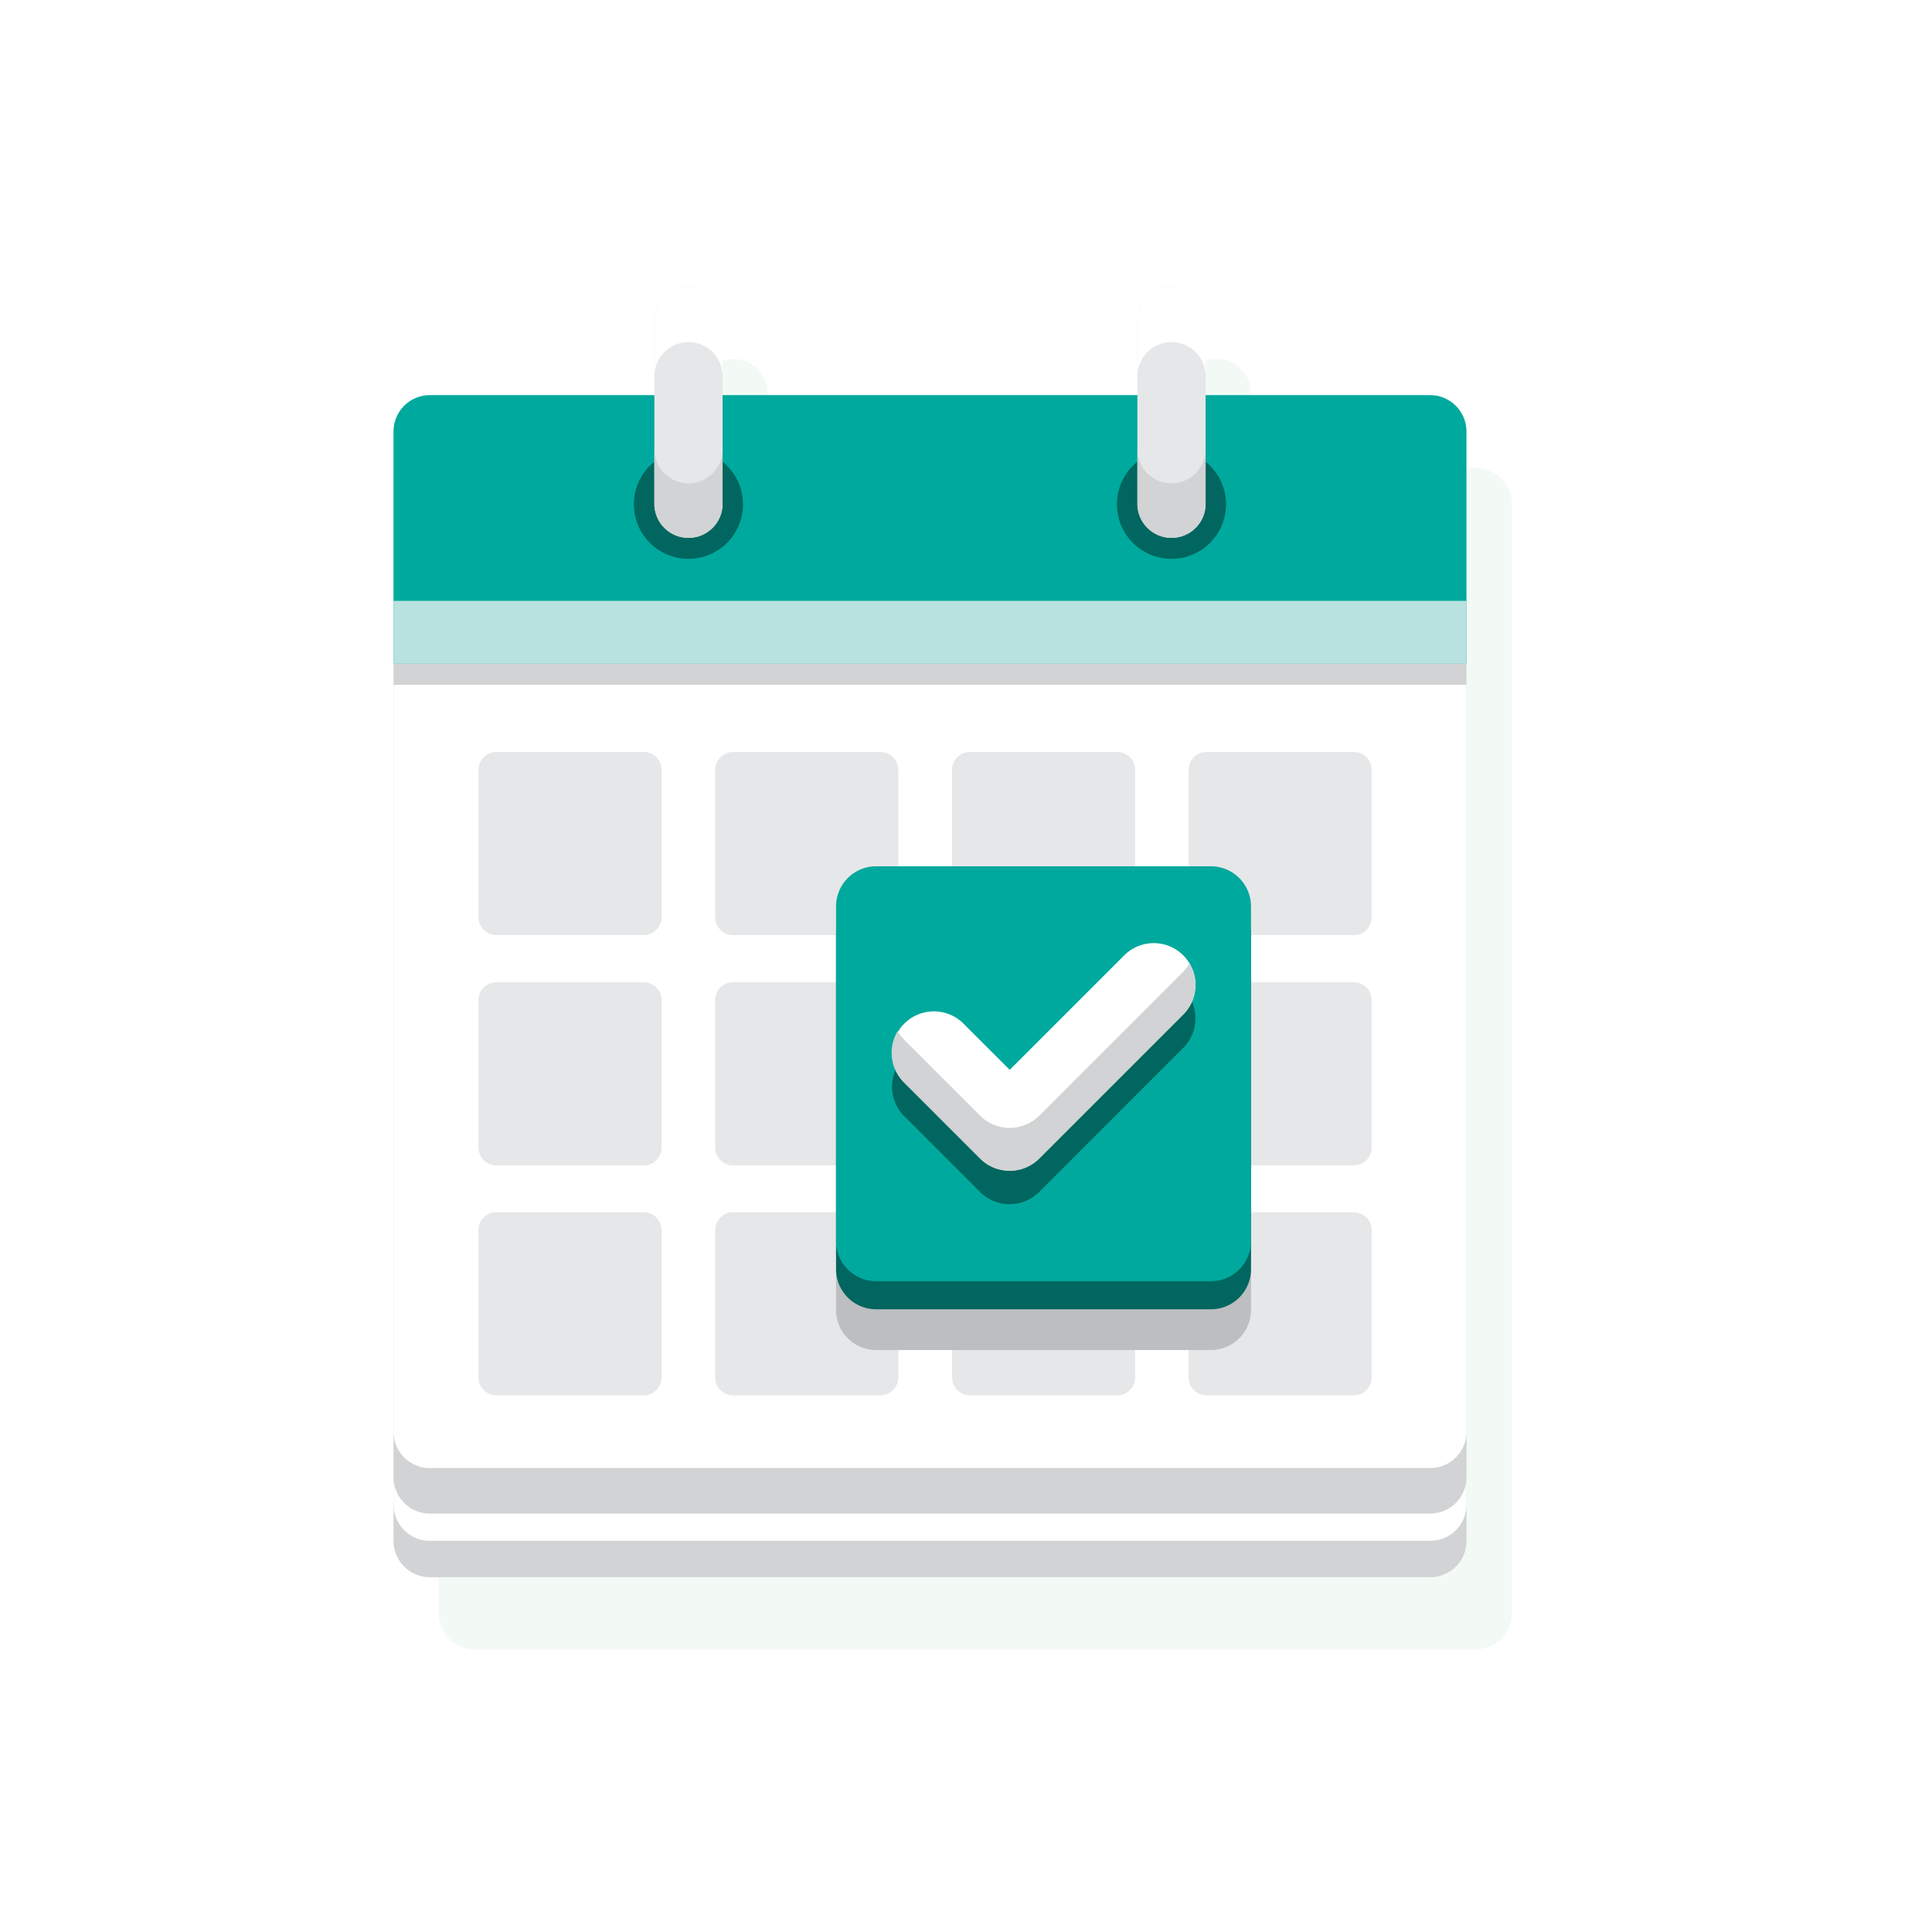 <svg xmlns="http://www.w3.org/2000/svg" xmlns:xlink="http://www.w3.org/1999/xlink" width="54" height="54" viewBox="0 0 54 54">
  <rect x="0" y="0" width="54" height="54" fill="#333333" stroke="none"/>
  <defs>
    <clipPath id="clip-Employee_Self_Service">
      <rect width="54" height="54"/>
    </clipPath>
  </defs>
  <g id="Employee_Self_Service" data-name="Employee Self Service" clip-path="url(#clip-Employee_Self_Service)">
    <rect width="54" height="54" fill="#fff"/>
    <g id="exam" transform="translate(10.999 8)">
      <path id="Path_99111" data-name="Path 99111" d="M153.1,105.865h-6.274v-2.092a.956.956,0,0,0-.036-.261l-.014-.044c-.008-.022-.016-.044-.025-.065s-.012-.029-.019-.042l-.01-.021a1.069,1.069,0,0,0-.072-.118c-.009-.012-.018-.025-.028-.036a.949.949,0,0,0-.534-.34c-.023-.006-.046-.01-.07-.014a1.046,1.046,0,0,0-.121-.011h-.024a.95.95,0,0,0-.75.365l-.028.037c-.013.019-.026.038-.038.057l-.012.02c-.008.014-.015.027-.022.041l-.01.02c-.007.014-.013.028-.019.042a.954.954,0,0,0-.075.371v2.092h-11.6v-2.092a.956.956,0,0,0-.036-.261q-.006-.023-.014-.044c-.008-.022-.016-.044-.025-.065s-.012-.029-.019-.042l-.01-.021a.953.953,0,0,0-.849-.519h-.025l-.049,0-.024,0-.048.006a.93.93,0,0,0-.16.039l-.044.016a.94.94,0,0,0-.125.06l-.039.023c-.026.017-.051.034-.075.053l-.052.044-.033.032c-.011.011-.021.021-.032.033l-.015.017-.029.035c-.014.018-.028.037-.041.056s-.016.026-.024.038l-.012.02c-.008.013-.015.027-.022.041l-.01.02c-.007.014-.013.028-.019.042a.953.953,0,0,0-.075.371v2.092h-6.275a1.016,1.016,0,0,0-1.016,1.016v31a1.017,1.017,0,0,0,1.016,1.016H153.1a1.017,1.017,0,0,0,1.017-1.016v-31A1.017,1.017,0,0,0,153.1,105.865Zm0,0" transform="translate(-122.861 -100.79)" fill="#e4f4ea" opacity="0.459"/>
      <path id="Path_99112" data-name="Path 99112" d="M153.1,165.418H125.141a1.016,1.016,0,0,1-1.016-1.016V136.446a1.016,1.016,0,0,1,1.016-1.016H153.1a1.016,1.016,0,0,1,1.016,1.016V164.4A1.016,1.016,0,0,1,153.1,165.418Zm0,0" transform="translate(-124.125 -129.335)" fill="#d1d3d4"/>
      <path id="Path_99113" data-name="Path 99113" d="M153.1,157.641H125.141a1.016,1.016,0,0,1-1.016-1.016V128.669a1.017,1.017,0,0,1,1.016-1.017H153.1a1.017,1.017,0,0,1,1.016,1.017v27.955A1.016,1.016,0,0,1,153.1,157.641Zm0,0" transform="translate(-124.125 -122.575)" fill="#fff"/>
      <path id="Path_99114" data-name="Path 99114" d="M153.1,151.809H125.141a1.017,1.017,0,0,1-1.016-1.017V122.837a1.017,1.017,0,0,1,1.016-1.017H153.1a1.017,1.017,0,0,1,1.016,1.017v27.955A1.016,1.016,0,0,1,153.1,151.809Zm0,0" transform="translate(-124.125 -117.505)" fill="#d1d3d4"/>
      <path id="Path_99115" data-name="Path 99115" d="M153.1,142.094H125.141a1.016,1.016,0,0,1-1.016-1.016V113.122a1.016,1.016,0,0,1,1.016-1.016H153.1a1.016,1.016,0,0,1,1.016,1.016v27.955A1.016,1.016,0,0,1,153.1,142.094Zm0,0" transform="translate(-124.125 -109.061)" fill="#fff"/>
      <path id="Path_99116" data-name="Path 99116" d="M124.125,169.441h29.989v.6H124.125Zm0,0" transform="translate(-124.125 -158.9)" fill="#d1d3d4"/>
      <path id="Path_99117" data-name="Path 99117" d="M153.1,112.105H125.141a1.016,1.016,0,0,0-1.016,1.016v6.48h29.989v-6.48A1.017,1.017,0,0,0,153.1,112.105Zm0,0" transform="translate(-124.125 -109.061)" fill="#00a99d"/>
      <path id="Path_99118" data-name="Path 99118" d="M124.125,156.078h29.989v1.747H124.125Zm0,0" transform="translate(-124.125 -147.284)" fill="#b8e2df"/>
      <path id="Path_99119" data-name="Path 99119" d="M178.561,125.291a1.525,1.525,0,1,1-1.525-1.525A1.525,1.525,0,0,1,178.561,125.291Zm0,0" transform="translate(-168.793 -119.196)" fill="#00665f"/>
      <path id="Path_99120" data-name="Path 99120" d="M281.815,125.291a1.525,1.525,0,1,1-1.525-1.525A1.525,1.525,0,0,1,281.815,125.291Zm0,0" transform="translate(-258.546 -119.196)" fill="#00665f"/>
      <path id="Path_99121" data-name="Path 99121" d="M180.836,88.82a.953.953,0,0,0-.953.953V94.9a.953.953,0,0,0,1.906,0V89.773A.953.953,0,0,0,180.836,88.82Zm0,0" transform="translate(-172.592 -88.82)" fill="#e6e7e8"/>
      <path id="Path_99122" data-name="Path 99122" d="M180.836,88.82a.953.953,0,0,0-.953.953v1.562a.953.953,0,0,1,1.906,0V89.773A.953.953,0,0,0,180.836,88.82Zm0,0" transform="translate(-172.592 -88.82)" fill="#fff"/>
      <path id="Path_99123" data-name="Path 99123" d="M180.836,124.6a.953.953,0,0,1-.953-.953v1.525a.953.953,0,0,0,1.906,0v-1.525A.953.953,0,0,1,180.836,124.6Zm0,0" transform="translate(-172.592 -119.091)" fill="#d1d3d4"/>
      <path id="Path_99124" data-name="Path 99124" d="M284.094,88.82a.953.953,0,0,0-.953.953V94.9a.953.953,0,1,0,1.906,0V89.773A.953.953,0,0,0,284.094,88.82Zm0,0" transform="translate(-262.349 -88.82)" fill="#e6e7e8"/>
      <path id="Path_99125" data-name="Path 99125" d="M284.094,88.82a.953.953,0,0,0-.953.953v1.562a.953.953,0,1,1,1.906,0V89.773A.953.953,0,0,0,284.094,88.82Zm0,0" transform="translate(-262.349 -88.82)" fill="#fff"/>
      <path id="Path_99126" data-name="Path 99126" d="M284.094,124.6a.953.953,0,0,1-.953-.953v1.525a.953.953,0,1,0,1.906,0v-1.525A.953.953,0,0,1,284.094,124.6Zm0,0" transform="translate(-262.349 -119.091)" fill="#d1d3d4"/>
      <g id="Group_8869" data-name="Group 8869" transform="translate(2.375 13.019)">
        <path id="Path_99127" data-name="Path 99127" d="M146.911,193.508h-4.128a.5.5,0,0,1-.494-.495v-4.128a.5.5,0,0,1,.494-.495h4.128a.5.5,0,0,1,.495.495v4.128A.5.5,0,0,1,146.911,193.508Zm0,0" transform="translate(-142.289 -188.391)" fill="#e6e7e8"/>
        <path id="Path_99128" data-name="Path 99128" d="M197.517,193.508h-4.128a.5.5,0,0,1-.495-.495v-4.128a.5.5,0,0,1,.495-.495h4.128a.5.5,0,0,1,.495.495v4.128A.5.5,0,0,1,197.517,193.508Zm0,0" transform="translate(-186.278 -188.391)" fill="#e6e7e8"/>
        <path id="Path_99129" data-name="Path 99129" d="M248.126,193.508H244a.5.5,0,0,1-.494-.495v-4.128a.5.5,0,0,1,.494-.495h4.128a.5.5,0,0,1,.495.495v4.128A.5.5,0,0,1,248.126,193.508Zm0,0" transform="translate(-230.27 -188.391)" fill="#e6e7e8"/>
        <path id="Path_99130" data-name="Path 99130" d="M298.732,193.508H294.6a.5.5,0,0,1-.494-.495v-4.128a.5.5,0,0,1,.494-.495h4.128a.5.5,0,0,1,.495.495v4.128A.5.5,0,0,1,298.732,193.508Zm0,0" transform="translate(-274.258 -188.391)" fill="#e6e7e8"/>
        <path id="Path_99131" data-name="Path 99131" d="M146.911,242.7h-4.128a.5.5,0,0,1-.494-.495v-4.128a.5.5,0,0,1,.494-.495h4.128a.5.5,0,0,1,.495.495V242.2A.5.5,0,0,1,146.911,242.7Zm0,0" transform="translate(-142.289 -231.147)" fill="#e6e7e8"/>
        <path id="Path_99132" data-name="Path 99132" d="M197.517,242.7h-4.128a.5.5,0,0,1-.495-.495v-4.128a.5.5,0,0,1,.495-.495h4.128a.5.5,0,0,1,.495.495V242.2A.5.5,0,0,1,197.517,242.7Zm0,0" transform="translate(-186.278 -231.147)" fill="#e6e7e8"/>
        <path id="Path_99133" data-name="Path 99133" d="M298.732,242.7H294.6a.5.5,0,0,1-.494-.495v-4.128a.5.5,0,0,1,.494-.495h4.128a.5.5,0,0,1,.495.495V242.2A.5.5,0,0,1,298.732,242.7Zm0,0" transform="translate(-274.258 -231.147)" fill="#e6e7e8"/>
        <path id="Path_99134" data-name="Path 99134" d="M146.911,291.887h-4.128a.5.5,0,0,1-.494-.495v-4.128a.494.494,0,0,1,.494-.494h4.128a.5.5,0,0,1,.495.494v4.128A.5.5,0,0,1,146.911,291.887Zm0,0" transform="translate(-142.289 -273.906)" fill="#e6e7e8"/>
        <path id="Path_99135" data-name="Path 99135" d="M197.517,291.887h-4.128a.5.5,0,0,1-.495-.495v-4.128a.5.5,0,0,1,.495-.494h4.128a.5.5,0,0,1,.495.494v4.128A.5.5,0,0,1,197.517,291.887Zm0,0" transform="translate(-186.278 -273.906)" fill="#e6e7e8"/>
        <path id="Path_99136" data-name="Path 99136" d="M248.126,291.887H244a.5.5,0,0,1-.494-.495v-4.128a.494.494,0,0,1,.494-.494h4.128a.5.5,0,0,1,.495.494v4.128A.5.5,0,0,1,248.126,291.887Zm0,0" transform="translate(-230.27 -273.906)" fill="#e6e7e8"/>
        <path id="Path_99137" data-name="Path 99137" d="M298.732,291.887H294.6a.5.5,0,0,1-.494-.495v-4.128a.494.494,0,0,1,.494-.494h4.128a.5.5,0,0,1,.495.494v4.128A.5.5,0,0,1,298.732,291.887Zm0,0" transform="translate(-274.258 -273.906)" fill="#e6e7e8"/>
      </g>
      <path id="Path_99138" data-name="Path 99138" d="M229.2,239.125h-9.356A1.121,1.121,0,0,1,218.723,238v-9.355a1.121,1.121,0,0,1,1.121-1.122H229.2a1.121,1.121,0,0,1,1.121,1.122V238A1.121,1.121,0,0,1,229.2,239.125Zm0,0" transform="translate(-206.354 -209.391)" fill="#bcbec0"/>
      <path id="Path_99139" data-name="Path 99139" d="M229.2,230.4h-9.356a1.121,1.121,0,0,1-1.121-1.121v-9.355a1.121,1.121,0,0,1,1.121-1.121H229.2a1.121,1.121,0,0,1,1.121,1.121v9.355A1.121,1.121,0,0,1,229.2,230.4Zm0,0" transform="translate(-206.354 -201.805)" fill="#00665f"/>
      <path id="Path_99140" data-name="Path 99140" d="M229.2,224.4h-9.356a1.121,1.121,0,0,1-1.121-1.121v-9.355a1.121,1.121,0,0,1,1.121-1.121H229.2a1.121,1.121,0,0,1,1.121,1.121v9.355A1.121,1.121,0,0,1,229.2,224.4Zm0,0" transform="translate(-206.354 -196.59)" fill="#00a99d"/>
      <path id="Path_99141" data-name="Path 99141" d="M238.739,236.742a1.167,1.167,0,0,0-1.651,0l-3.2,3.2-1.31-1.309a1.168,1.168,0,0,0-1.651,1.652l2.134,2.134a1.168,1.168,0,0,0,1.651,0l4.025-4.025A1.167,1.167,0,0,0,238.739,236.742Zm0,0" transform="translate(-216.667 -217.103)" fill="#00665f"/>
      <path id="Path_99142" data-name="Path 99142" d="M233.889,235.615a1.165,1.165,0,0,1-.826-.342l-2.134-2.134a1.168,1.168,0,0,1,1.651-1.652l1.31,1.309,3.2-3.2a1.167,1.167,0,1,1,1.651,1.651l-4.025,4.025A1.163,1.163,0,0,1,233.889,235.615Zm0,0" transform="translate(-216.667 -210.893)" fill="#fff"/>
      <path id="Path_99143" data-name="Path 99143" d="M238.752,233.84l-4.025,4.025a1.168,1.168,0,0,1-1.651,0l-2.134-2.134a1.164,1.164,0,0,1-.173-.227,1.164,1.164,0,0,0,.173,1.424l2.134,2.134a1.168,1.168,0,0,0,1.651,0l4.025-4.025a1.166,1.166,0,0,0,.173-1.424A1.191,1.191,0,0,1,238.752,233.84Zm0,0" transform="translate(-216.68 -214.681)" fill="#d1d3d4"/>
    </g>
  </g>
</svg>
